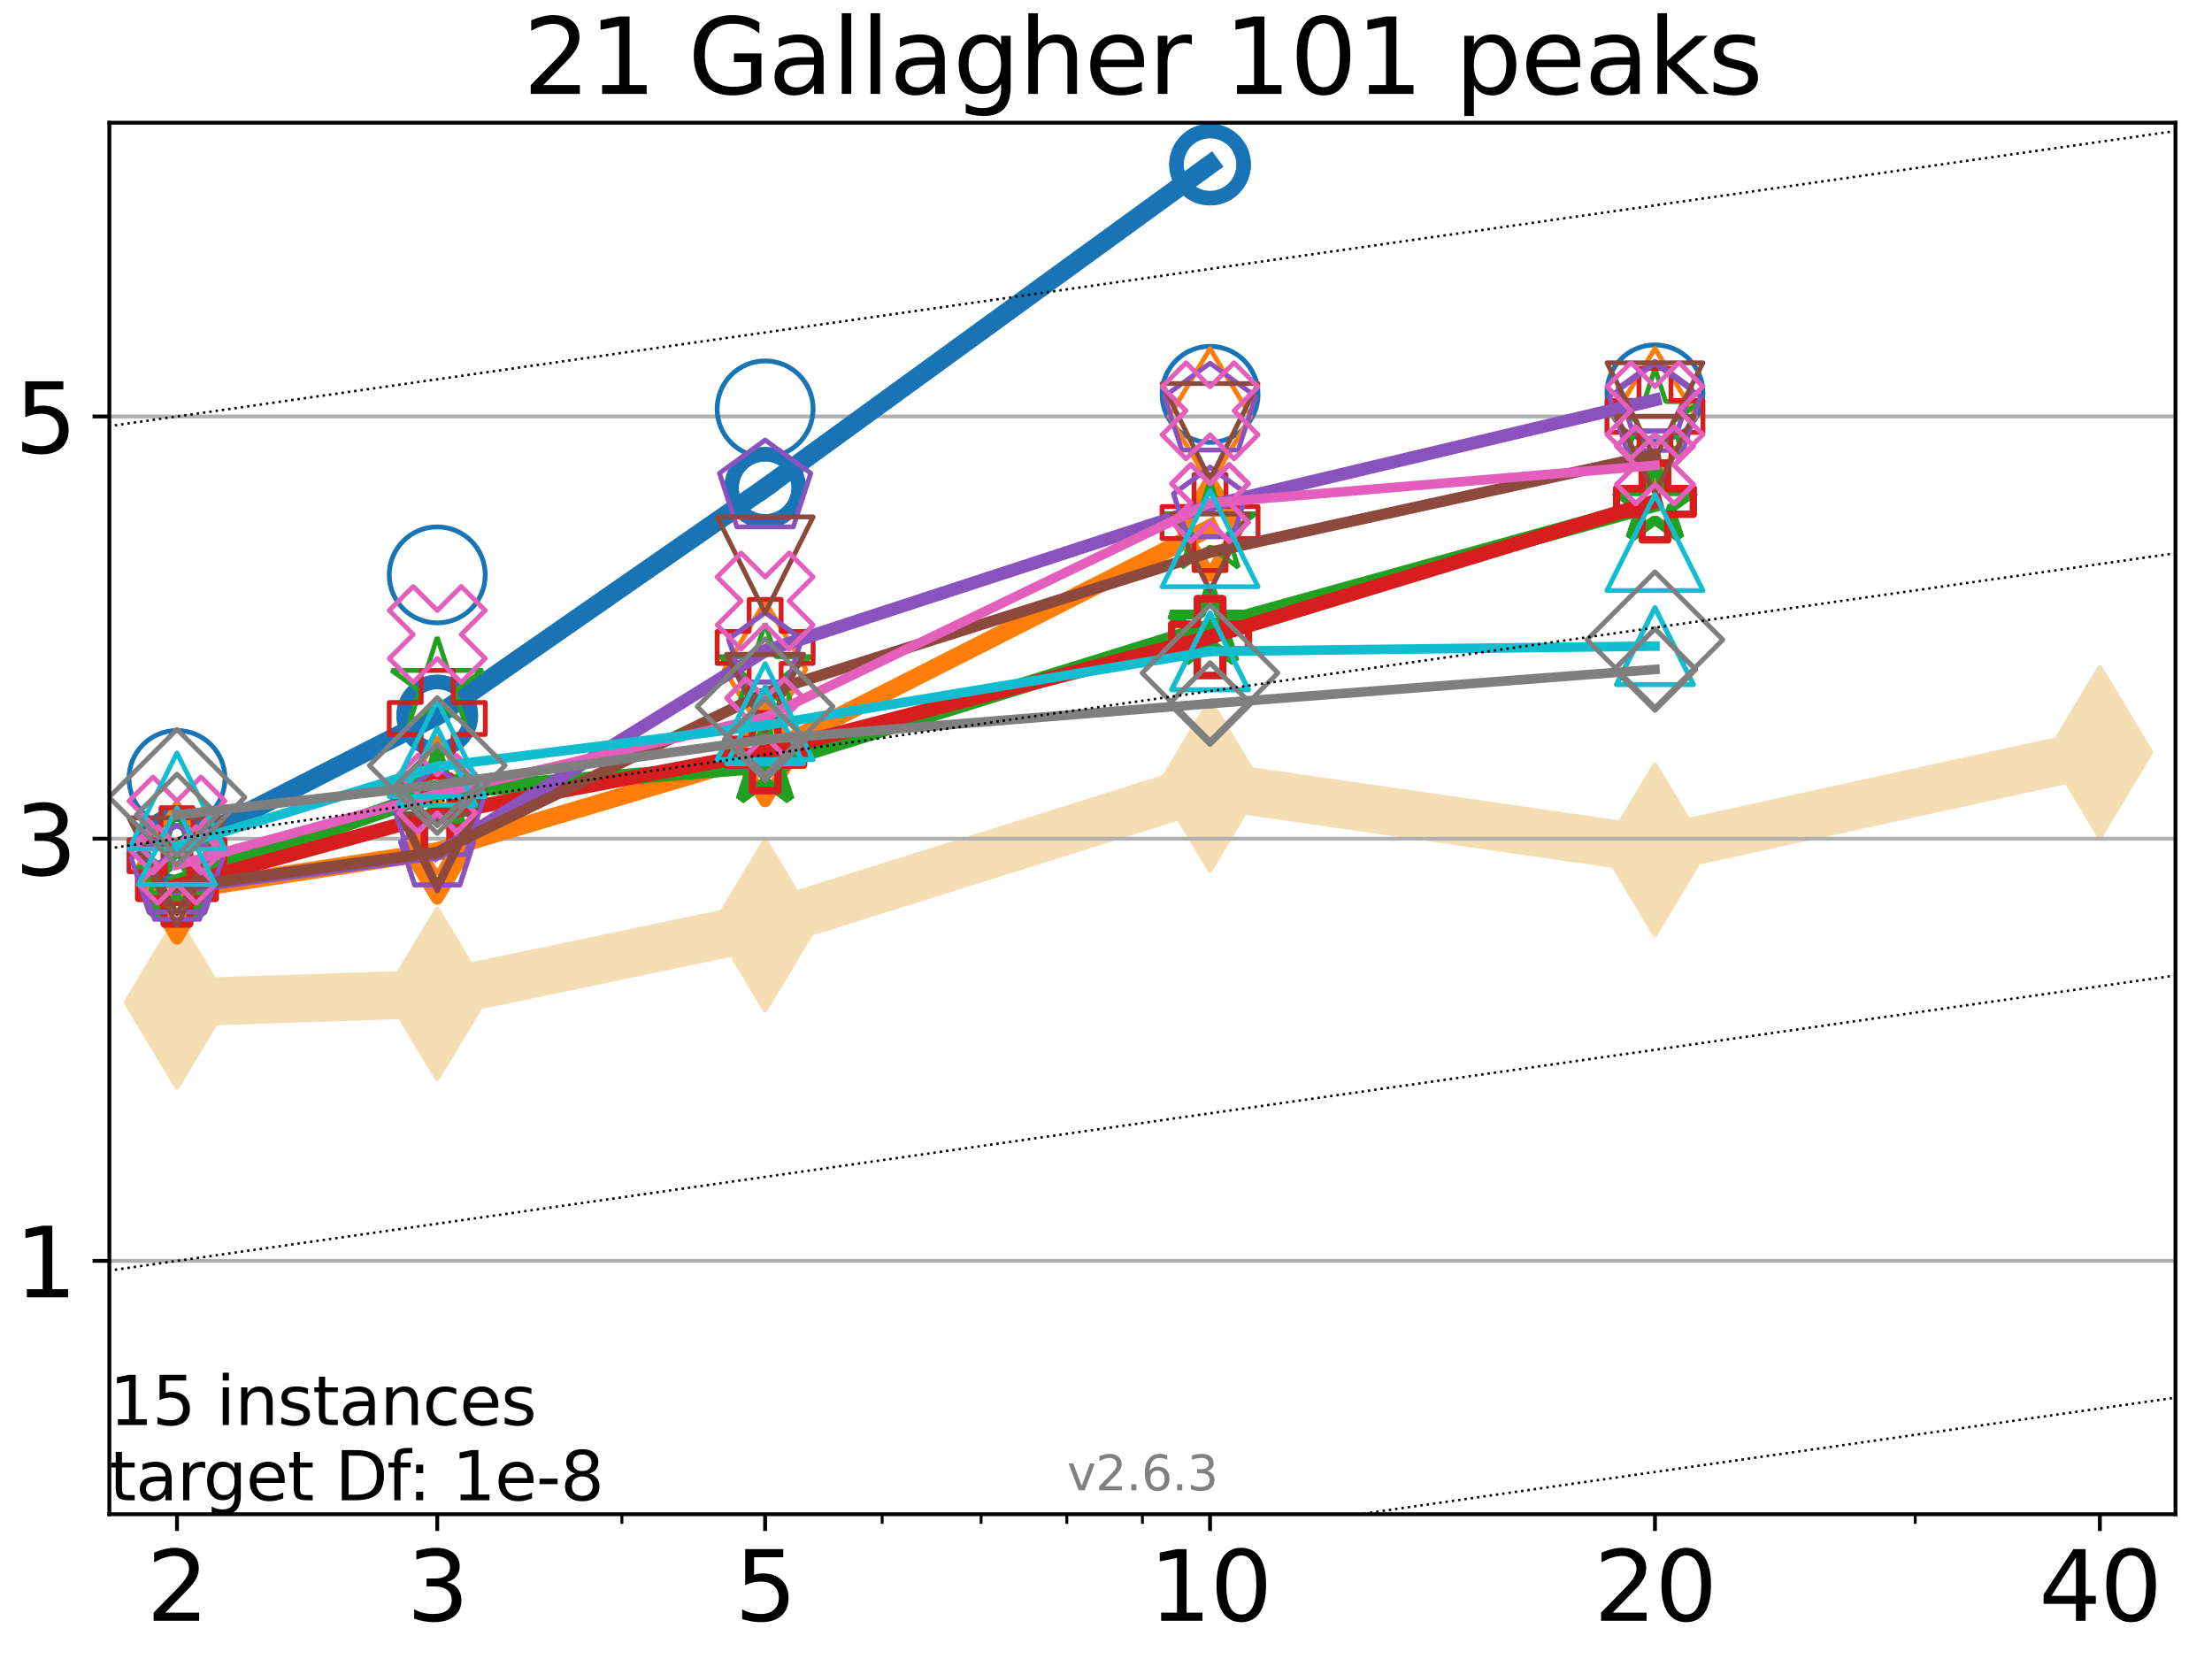 <?xml version="1.0" encoding="utf-8" standalone="no"?>
<!DOCTYPE svg PUBLIC "-//W3C//DTD SVG 1.1//EN"
  "http://www.w3.org/Graphics/SVG/1.1/DTD/svg11.dtd">
<svg xmlns:xlink="http://www.w3.org/1999/xlink" width="460.8pt" height="345.6pt" viewBox="0 0 460.8 345.6" xmlns="http://www.w3.org/2000/svg" version="1.1">
 <defs>
  <style type="text/css">*{stroke-linejoin: round; stroke-linecap: butt}</style>
 </defs>
 <g id="figure_1">
  <g id="patch_1">
   <path d="M 0 345.6 
L 460.8 345.6 
L 460.8 0 
L 0 0 
z
" style="fill: #ffffff"/>
  </g>
  <g id="axes_1">
   <g id="patch_2">
    <path d="M 22.78 315.44 
L 453.192 315.44 
L 453.192 25.56 
L 22.78 25.56 
z
" style="fill: #ffffff"/>
   </g>
   <g id="line2d_1">
    <path d="M 36.868 208.839 
L 91.085 207.044 
L 159.39 192.736 
L 252.074 163.632 
L 344.758 177.013 
L 437.443 156.693 
" clip-path="url(#paae548cf39)" style="fill: none; stroke: #f5deb3; stroke-width: 10; stroke-linecap: square"/>
    <defs>
     <path id="m2ad17019db" d="M -0 17.678 
L 10.607 0 
L 0 -17.678 
L -10.607 -0 
z
" style="stroke: #f5deb3; stroke-linejoin: miter"/>
    </defs>
    <g clip-path="url(#paae548cf39)">
     <use xlink:href="#m2ad17019db" x="36.868" y="208.839" style="fill: #f5deb3; stroke: #f5deb3; stroke-linejoin: miter"/>
     <use xlink:href="#m2ad17019db" x="91.085" y="207.044" style="fill: #f5deb3; stroke: #f5deb3; stroke-linejoin: miter"/>
     <use xlink:href="#m2ad17019db" x="159.39" y="192.736" style="fill: #f5deb3; stroke: #f5deb3; stroke-linejoin: miter"/>
     <use xlink:href="#m2ad17019db" x="252.074" y="163.632" style="fill: #f5deb3; stroke: #f5deb3; stroke-linejoin: miter"/>
     <use xlink:href="#m2ad17019db" x="344.758" y="177.013" style="fill: #f5deb3; stroke: #f5deb3; stroke-linejoin: miter"/>
     <use xlink:href="#m2ad17019db" x="437.443" y="156.693" style="fill: #f5deb3; stroke: #f5deb3; stroke-linejoin: miter"/>
    </g>
   </g>
   <g id="matplotlib.axis_1">
    <g id="xtick_1">
     <g id="line2d_2">
      <defs>
       <path id="m2d58fb959f" d="M 0 0 
L 0 3.5 
" style="stroke: #000000; stroke-width: 0.8"/>
      </defs>
      <g>
       <use xlink:href="#m2d58fb959f" x="36.868" y="315.44" style="stroke: #000000; stroke-width: 0.8"/>
      </g>
     </g>
     <g id="text_1">
      <!-- 2 -->
      <g transform="translate(30.506 337.637)scale(0.2 -0.2)">
       <defs>
        <path id="DejaVuSans-32" d="M 1228 531 
L 3431 531 
L 3431 0 
L 469 0 
L 469 531 
Q 828 903 1448 1529 
Q 2069 2156 2228 2338 
Q 2531 2678 2651 2914 
Q 2772 3150 2772 3378 
Q 2772 3750 2511 3984 
Q 2250 4219 1831 4219 
Q 1534 4219 1204 4116 
Q 875 4013 500 3803 
L 500 4441 
Q 881 4594 1212 4672 
Q 1544 4750 1819 4750 
Q 2544 4750 2975 4387 
Q 3406 4025 3406 3419 
Q 3406 3131 3298 2873 
Q 3191 2616 2906 2266 
Q 2828 2175 2409 1742 
Q 1991 1309 1228 531 
z
" transform="scale(0.016)"/>
       </defs>
       <use xlink:href="#DejaVuSans-32"/>
      </g>
     </g>
    </g>
    <g id="xtick_2">
     <g id="line2d_3">
      <g>
       <use xlink:href="#m2d58fb959f" x="91.085" y="315.44" style="stroke: #000000; stroke-width: 0.8"/>
      </g>
     </g>
     <g id="text_2">
      <!-- 3 -->
      <g transform="translate(84.723 337.637)scale(0.2 -0.2)">
       <defs>
        <path id="DejaVuSans-33" d="M 2597 2516 
Q 3050 2419 3304 2112 
Q 3559 1806 3559 1356 
Q 3559 666 3084 287 
Q 2609 -91 1734 -91 
Q 1441 -91 1130 -33 
Q 819 25 488 141 
L 488 750 
Q 750 597 1062 519 
Q 1375 441 1716 441 
Q 2309 441 2620 675 
Q 2931 909 2931 1356 
Q 2931 1769 2642 2001 
Q 2353 2234 1838 2234 
L 1294 2234 
L 1294 2753 
L 1863 2753 
Q 2328 2753 2575 2939 
Q 2822 3125 2822 3475 
Q 2822 3834 2567 4026 
Q 2313 4219 1838 4219 
Q 1578 4219 1281 4162 
Q 984 4106 628 3988 
L 628 4550 
Q 988 4650 1302 4700 
Q 1616 4750 1894 4750 
Q 2613 4750 3031 4423 
Q 3450 4097 3450 3541 
Q 3450 3153 3228 2886 
Q 3006 2619 2597 2516 
z
" transform="scale(0.016)"/>
       </defs>
       <use xlink:href="#DejaVuSans-33"/>
      </g>
     </g>
    </g>
    <g id="xtick_3">
     <g id="line2d_4">
      <g>
       <use xlink:href="#m2d58fb959f" x="159.39" y="315.44" style="stroke: #000000; stroke-width: 0.8"/>
      </g>
     </g>
     <g id="text_3">
      <!-- 5 -->
      <g transform="translate(153.028 337.637)scale(0.2 -0.2)">
       <defs>
        <path id="DejaVuSans-35" d="M 691 4666 
L 3169 4666 
L 3169 4134 
L 1269 4134 
L 1269 2991 
Q 1406 3038 1543 3061 
Q 1681 3084 1819 3084 
Q 2600 3084 3056 2656 
Q 3513 2228 3513 1497 
Q 3513 744 3044 326 
Q 2575 -91 1722 -91 
Q 1428 -91 1123 -41 
Q 819 9 494 109 
L 494 744 
Q 775 591 1075 516 
Q 1375 441 1709 441 
Q 2250 441 2565 725 
Q 2881 1009 2881 1497 
Q 2881 1984 2565 2268 
Q 2250 2553 1709 2553 
Q 1456 2553 1204 2497 
Q 953 2441 691 2322 
L 691 4666 
z
" transform="scale(0.016)"/>
       </defs>
       <use xlink:href="#DejaVuSans-35"/>
      </g>
     </g>
    </g>
    <g id="xtick_4">
     <g id="line2d_5">
      <g>
       <use xlink:href="#m2d58fb959f" x="252.074" y="315.44" style="stroke: #000000; stroke-width: 0.8"/>
      </g>
     </g>
     <g id="text_4">
      <!-- 10 -->
      <g transform="translate(239.349 337.637)scale(0.2 -0.2)">
       <defs>
        <path id="DejaVuSans-31" d="M 794 531 
L 1825 531 
L 1825 4091 
L 703 3866 
L 703 4441 
L 1819 4666 
L 2450 4666 
L 2450 531 
L 3481 531 
L 3481 0 
L 794 0 
L 794 531 
z
" transform="scale(0.016)"/>
        <path id="DejaVuSans-30" d="M 2034 4250 
Q 1547 4250 1301 3770 
Q 1056 3291 1056 2328 
Q 1056 1369 1301 889 
Q 1547 409 2034 409 
Q 2525 409 2770 889 
Q 3016 1369 3016 2328 
Q 3016 3291 2770 3770 
Q 2525 4250 2034 4250 
z
M 2034 4750 
Q 2819 4750 3233 4129 
Q 3647 3509 3647 2328 
Q 3647 1150 3233 529 
Q 2819 -91 2034 -91 
Q 1250 -91 836 529 
Q 422 1150 422 2328 
Q 422 3509 836 4129 
Q 1250 4750 2034 4750 
z
" transform="scale(0.016)"/>
       </defs>
       <use xlink:href="#DejaVuSans-31"/>
       <use xlink:href="#DejaVuSans-30" x="63.623"/>
      </g>
     </g>
    </g>
    <g id="xtick_5">
     <g id="line2d_6">
      <g>
       <use xlink:href="#m2d58fb959f" x="344.758" y="315.44" style="stroke: #000000; stroke-width: 0.8"/>
      </g>
     </g>
     <g id="text_5">
      <!-- 20 -->
      <g transform="translate(332.033 337.637)scale(0.2 -0.2)">
       <use xlink:href="#DejaVuSans-32"/>
       <use xlink:href="#DejaVuSans-30" x="63.623"/>
      </g>
     </g>
    </g>
    <g id="xtick_6">
     <g id="line2d_7">
      <g>
       <use xlink:href="#m2d58fb959f" x="437.443" y="315.44" style="stroke: #000000; stroke-width: 0.8"/>
      </g>
     </g>
     <g id="text_6">
      <!-- 40 -->
      <g transform="translate(424.718 337.637)scale(0.2 -0.2)">
       <defs>
        <path id="DejaVuSans-34" d="M 2419 4116 
L 825 1625 
L 2419 1625 
L 2419 4116 
z
M 2253 4666 
L 3047 4666 
L 3047 1625 
L 3713 1625 
L 3713 1100 
L 3047 1100 
L 3047 0 
L 2419 0 
L 2419 1100 
L 313 1100 
L 313 1709 
L 2253 4666 
z
" transform="scale(0.016)"/>
       </defs>
       <use xlink:href="#DejaVuSans-34"/>
       <use xlink:href="#DejaVuSans-30" x="63.623"/>
      </g>
     </g>
    </g>
    <g id="xtick_7">
     <g id="line2d_8">
      <defs>
       <path id="mb2c1acd420" d="M 0 0 
L 0 2 
" style="stroke: #000000; stroke-width: 0.6"/>
      </defs>
      <g>
       <use xlink:href="#mb2c1acd420" x="129.552" y="315.44" style="stroke: #000000; stroke-width: 0.6"/>
      </g>
     </g>
    </g>
    <g id="xtick_8">
     <g id="line2d_9">
      <g>
       <use xlink:href="#mb2c1acd420" x="183.769" y="315.44" style="stroke: #000000; stroke-width: 0.6"/>
      </g>
     </g>
    </g>
    <g id="xtick_9">
     <g id="line2d_10">
      <g>
       <use xlink:href="#mb2c1acd420" x="204.381" y="315.44" style="stroke: #000000; stroke-width: 0.6"/>
      </g>
     </g>
    </g>
    <g id="xtick_10">
     <g id="line2d_11">
      <g>
       <use xlink:href="#mb2c1acd420" x="222.237" y="315.44" style="stroke: #000000; stroke-width: 0.6"/>
      </g>
     </g>
    </g>
    <g id="xtick_11">
     <g id="line2d_12">
      <g>
       <use xlink:href="#mb2c1acd420" x="237.986" y="315.44" style="stroke: #000000; stroke-width: 0.6"/>
      </g>
     </g>
    </g>
    <g id="xtick_12">
     <g id="line2d_13">
      <g>
       <use xlink:href="#mb2c1acd420" x="398.975" y="315.44" style="stroke: #000000; stroke-width: 0.6"/>
      </g>
     </g>
    </g>
   </g>
   <g id="matplotlib.axis_2">
    <g id="ytick_1">
     <g id="line2d_14">
      <path d="M 22.78 262.667 
L 453.192 262.667 
" clip-path="url(#paae548cf39)" style="fill: none; stroke: #b0b0b0; stroke-width: 0.8; stroke-linecap: square"/>
     </g>
     <g id="line2d_15">
      <defs>
       <path id="mf1059f2ec4" d="M 0 0 
L -3.5 0 
" style="stroke: #000000; stroke-width: 0.8"/>
      </defs>
      <g>
       <use xlink:href="#mf1059f2ec4" x="22.78" y="262.667" style="stroke: #000000; stroke-width: 0.8"/>
      </g>
     </g>
     <g id="text_7">
      <!-- 1 -->
      <g transform="translate(3.055 270.266)scale(0.2 -0.2)">
       <use xlink:href="#DejaVuSans-31"/>
      </g>
     </g>
    </g>
    <g id="ytick_2">
     <g id="line2d_16">
      <path d="M 22.78 174.713 
L 453.192 174.713 
" clip-path="url(#paae548cf39)" style="fill: none; stroke: #b0b0b0; stroke-width: 0.8; stroke-linecap: square"/>
     </g>
     <g id="line2d_17">
      <g>
       <use xlink:href="#mf1059f2ec4" x="22.78" y="174.713" style="stroke: #000000; stroke-width: 0.8"/>
      </g>
     </g>
     <g id="text_8">
      <!-- 3 -->
      <g transform="translate(3.055 182.312)scale(0.2 -0.2)">
       <use xlink:href="#DejaVuSans-33"/>
      </g>
     </g>
    </g>
    <g id="ytick_3">
     <g id="line2d_18">
      <path d="M 22.78 86.759 
L 453.192 86.759 
" clip-path="url(#paae548cf39)" style="fill: none; stroke: #b0b0b0; stroke-width: 0.8; stroke-linecap: square"/>
     </g>
     <g id="line2d_19">
      <g>
       <use xlink:href="#mf1059f2ec4" x="22.78" y="86.759" style="stroke: #000000; stroke-width: 0.8"/>
      </g>
     </g>
     <g id="text_9">
      <!-- 5 -->
      <g transform="translate(3.055 94.358)scale(0.2 -0.2)">
       <use xlink:href="#DejaVuSans-35"/>
      </g>
     </g>
    </g>
   </g>
   <g id="line2d_20">
    <path d="M 36.868 176.723 
L 91.085 149.065 
" clip-path="url(#paae548cf39)" style="fill: none; stroke: #1874b4; stroke-width: 4; stroke-linecap: square"/>
    <defs>
     <path id="m6963d497de" d="M 0 7 
C 1.856 7 3.637 6.262 4.95 4.95 
C 6.262 3.637 7 1.856 7 0 
C 7 -1.856 6.262 -3.637 4.95 -4.95 
C 3.637 -6.262 1.856 -7 0 -7 
C -1.856 -7 -3.637 -6.262 -4.95 -4.95 
C -6.262 -3.637 -7 -1.856 -7 0 
C -7 1.856 -6.262 3.637 -4.95 4.95 
C -3.637 6.262 -1.856 7 0 7 
z
" style="stroke: #1874b4; stroke-width: 3"/>
    </defs>
    <g clip-path="url(#paae548cf39)">
     <use xlink:href="#m6963d497de" x="36.868" y="176.723" style="fill-opacity: 0; stroke: #1874b4; stroke-width: 3"/>
     <use xlink:href="#m6963d497de" x="91.085" y="149.065" style="fill-opacity: 0; stroke: #1874b4; stroke-width: 3"/>
    </g>
   </g>
   <g id="line2d_21">
    <path d="M 91.085 149.065 
L 159.39 101.624 
" clip-path="url(#paae548cf39)" style="fill: none; stroke: #1874b4; stroke-width: 4; stroke-linecap: square"/>
    <g clip-path="url(#paae548cf39)">
     <use xlink:href="#m6963d497de" x="91.085" y="149.065" style="fill-opacity: 0; stroke: #1874b4; stroke-width: 3"/>
     <use xlink:href="#m6963d497de" x="159.39" y="101.624" style="fill-opacity: 0; stroke: #1874b4; stroke-width: 3"/>
    </g>
   </g>
   <g id="line2d_22">
    <path d="M 159.39 101.624 
L 252.074 34.288 
" clip-path="url(#paae548cf39)" style="fill: none; stroke: #1874b4; stroke-width: 4; stroke-linecap: square"/>
    <g clip-path="url(#paae548cf39)">
     <use xlink:href="#m6963d497de" x="159.39" y="101.624" style="fill-opacity: 0; stroke: #1874b4; stroke-width: 3"/>
     <use xlink:href="#m6963d497de" x="252.074" y="34.288" style="fill-opacity: 0; stroke: #1874b4; stroke-width: 3"/>
    </g>
   </g>
   <g id="line2d_23">
    <path d="M 252.074 34.288 
" clip-path="url(#paae548cf39)" style="fill: none; stroke: #1874b4; stroke-width: 4; stroke-linecap: square"/>
    <g clip-path="url(#paae548cf39)">
     <use xlink:href="#m6963d497de" x="252.074" y="34.288" style="fill-opacity: 0; stroke: #1874b4; stroke-width: 3"/>
    </g>
   </g>
   <g id="line2d_24"/>
   <g id="line2d_25">
    <defs>
     <path id="mf152dabf57" d="M 0 10 
C 2.652 10 5.196 8.946 7.071 7.071 
C 8.946 5.196 10 2.652 10 0 
C 10 -2.652 8.946 -5.196 7.071 -7.071 
C 5.196 -8.946 2.652 -10 0 -10 
C -2.652 -10 -5.196 -8.946 -7.071 -7.071 
C -8.946 -5.196 -10 -2.652 -10 0 
C -10 2.652 -8.946 5.196 -7.071 7.071 
C -5.196 8.946 -2.652 10 0 10 
z
" style="stroke: #1874b4"/>
    </defs>
    <g clip-path="url(#paae548cf39)">
     <use xlink:href="#mf152dabf57" x="36.868" y="162.18" style="fill-opacity: 0; stroke: #1874b4"/>
     <use xlink:href="#mf152dabf57" x="91.085" y="119.759" style="fill-opacity: 0; stroke: #1874b4"/>
     <use xlink:href="#mf152dabf57" x="159.39" y="85.183" style="fill-opacity: 0; stroke: #1874b4"/>
     <use xlink:href="#mf152dabf57" x="252.074" y="82.149" style="fill-opacity: 0; stroke: #1874b4"/>
     <use xlink:href="#mf152dabf57" x="344.758" y="81.851" style="fill-opacity: 0; stroke: #1874b4"/>
    </g>
   </g>
   <g id="line2d_26">
    <path d="M 36.868 185.645 
L 91.085 177.291 
" clip-path="url(#paae548cf39)" style="fill: none; stroke: #ff7d0b; stroke-width: 3.667; stroke-linecap: square"/>
    <defs>
     <path id="maedcbe71a9" d="M -0 9.899 
L 5.94 0 
L 0 -9.899 
L -5.94 -0 
z
" style="stroke: #ff7d0b; stroke-width: 2.5; stroke-linejoin: miter"/>
    </defs>
    <g clip-path="url(#paae548cf39)">
     <use xlink:href="#maedcbe71a9" x="36.868" y="185.645" style="fill-opacity: 0; stroke: #ff7d0b; stroke-width: 2.5; stroke-linejoin: miter"/>
     <use xlink:href="#maedcbe71a9" x="91.085" y="177.291" style="fill-opacity: 0; stroke: #ff7d0b; stroke-width: 2.5; stroke-linejoin: miter"/>
    </g>
   </g>
   <g id="line2d_27">
    <path d="M 91.085 177.291 
L 159.39 157.006 
" clip-path="url(#paae548cf39)" style="fill: none; stroke: #ff7d0b; stroke-width: 3.667; stroke-linecap: square"/>
    <g clip-path="url(#paae548cf39)">
     <use xlink:href="#maedcbe71a9" x="91.085" y="177.291" style="fill-opacity: 0; stroke: #ff7d0b; stroke-width: 2.5; stroke-linejoin: miter"/>
     <use xlink:href="#maedcbe71a9" x="159.39" y="157.006" style="fill-opacity: 0; stroke: #ff7d0b; stroke-width: 2.5; stroke-linejoin: miter"/>
    </g>
   </g>
   <g id="line2d_28">
    <path d="M 159.39 157.006 
L 252.074 109.983 
" clip-path="url(#paae548cf39)" style="fill: none; stroke: #ff7d0b; stroke-width: 3.667; stroke-linecap: square"/>
    <g clip-path="url(#paae548cf39)">
     <use xlink:href="#maedcbe71a9" x="159.39" y="157.006" style="fill-opacity: 0; stroke: #ff7d0b; stroke-width: 2.5; stroke-linejoin: miter"/>
     <use xlink:href="#maedcbe71a9" x="252.074" y="109.983" style="fill-opacity: 0; stroke: #ff7d0b; stroke-width: 2.5; stroke-linejoin: miter"/>
    </g>
   </g>
   <g id="line2d_29">
    <path d="M 252.074 109.983 
" clip-path="url(#paae548cf39)" style="fill: none; stroke: #ff7d0b; stroke-width: 3.667; stroke-linecap: square"/>
    <g clip-path="url(#paae548cf39)">
     <use xlink:href="#maedcbe71a9" x="252.074" y="109.983" style="fill-opacity: 0; stroke: #ff7d0b; stroke-width: 2.5; stroke-linejoin: miter"/>
    </g>
   </g>
   <g id="line2d_30"/>
   <g id="line2d_31">
    <defs>
     <path id="m2293b97f44" d="M -0 14.142 
L 8.485 0 
L -0 -14.142 
L -8.485 -0 
z
" style="stroke: #ff7d0b; stroke-linejoin: miter"/>
    </defs>
    <g clip-path="url(#paae548cf39)">
     <use xlink:href="#m2293b97f44" x="36.868" y="181.041" style="fill-opacity: 0; stroke: #ff7d0b; stroke-linejoin: miter"/>
     <use xlink:href="#m2293b97f44" x="91.085" y="167.807" style="fill-opacity: 0; stroke: #ff7d0b; stroke-linejoin: miter"/>
     <use xlink:href="#m2293b97f44" x="159.39" y="139.454" style="fill-opacity: 0; stroke: #ff7d0b; stroke-linejoin: miter"/>
     <use xlink:href="#m2293b97f44" x="252.074" y="86.759" style="fill-opacity: 0; stroke: #ff7d0b; stroke-linejoin: miter"/>
     <use xlink:href="#m2293b97f44" x="344.758" y="86.725" style="fill-opacity: 0; stroke: #ff7d0b; stroke-linejoin: miter"/>
    </g>
   </g>
   <g id="line2d_32">
    <path d="M 36.868 183.795 
L 91.085 164.945 
" clip-path="url(#paae548cf39)" style="fill: none; stroke: #22a022; stroke-width: 3.333; stroke-linecap: square"/>
    <defs>
     <path id="ma662608e58" d="M 0 -8.7 
L -1.953 -2.688 
L -8.274 -2.688 
L -3.16 1.027 
L -5.114 7.038 
L -0 3.323 
L 5.114 7.038 
L 3.16 1.027 
L 8.274 -2.688 
L 1.953 -2.688 
z
" style="stroke: #22a022; stroke-width: 2; stroke-linejoin: bevel"/>
    </defs>
    <g clip-path="url(#paae548cf39)">
     <use xlink:href="#ma662608e58" x="36.868" y="183.795" style="fill-opacity: 0; stroke: #22a022; stroke-width: 2; stroke-linejoin: bevel"/>
     <use xlink:href="#ma662608e58" x="91.085" y="164.945" style="fill-opacity: 0; stroke: #22a022; stroke-width: 2; stroke-linejoin: bevel"/>
    </g>
   </g>
   <g id="line2d_33">
    <path d="M 91.085 164.945 
L 159.39 159.468 
" clip-path="url(#paae548cf39)" style="fill: none; stroke: #22a022; stroke-width: 3.333; stroke-linecap: square"/>
    <g clip-path="url(#paae548cf39)">
     <use xlink:href="#ma662608e58" x="91.085" y="164.945" style="fill-opacity: 0; stroke: #22a022; stroke-width: 2; stroke-linejoin: bevel"/>
     <use xlink:href="#ma662608e58" x="159.39" y="159.468" style="fill-opacity: 0; stroke: #22a022; stroke-width: 2; stroke-linejoin: bevel"/>
    </g>
   </g>
   <g id="line2d_34">
    <path d="M 159.39 159.468 
L 252.074 130.684 
" clip-path="url(#paae548cf39)" style="fill: none; stroke: #22a022; stroke-width: 3.333; stroke-linecap: square"/>
    <g clip-path="url(#paae548cf39)">
     <use xlink:href="#ma662608e58" x="159.39" y="159.468" style="fill-opacity: 0; stroke: #22a022; stroke-width: 2; stroke-linejoin: bevel"/>
     <use xlink:href="#ma662608e58" x="252.074" y="130.684" style="fill-opacity: 0; stroke: #22a022; stroke-width: 2; stroke-linejoin: bevel"/>
    </g>
   </g>
   <g id="line2d_35">
    <path d="M 252.074 130.684 
L 344.758 104.988 
" clip-path="url(#paae548cf39)" style="fill: none; stroke: #22a022; stroke-width: 3.333; stroke-linecap: square"/>
    <g clip-path="url(#paae548cf39)">
     <use xlink:href="#ma662608e58" x="252.074" y="130.684" style="fill-opacity: 0; stroke: #22a022; stroke-width: 2; stroke-linejoin: bevel"/>
     <use xlink:href="#ma662608e58" x="344.758" y="104.988" style="fill-opacity: 0; stroke: #22a022; stroke-width: 2; stroke-linejoin: bevel"/>
    </g>
   </g>
   <g id="line2d_36">
    <path d="M 344.758 104.988 
" clip-path="url(#paae548cf39)" style="fill: none; stroke: #22a022; stroke-width: 3.333; stroke-linecap: square"/>
    <g clip-path="url(#paae548cf39)">
     <use xlink:href="#ma662608e58" x="344.758" y="104.988" style="fill-opacity: 0; stroke: #22a022; stroke-width: 2; stroke-linejoin: bevel"/>
    </g>
   </g>
   <g id="line2d_37"/>
   <g id="line2d_38">
    <defs>
     <path id="mee00d601d2" d="M 0 -10 
L -2.245 -3.09 
L -9.511 -3.09 
L -3.633 1.18 
L -5.878 8.09 
L -0 3.82 
L 5.878 8.09 
L 3.633 1.18 
L 9.511 -3.09 
L 2.245 -3.09 
z
" style="stroke: #22a022; stroke-linejoin: bevel"/>
    </defs>
    <g clip-path="url(#paae548cf39)">
     <use xlink:href="#mee00d601d2" x="36.868" y="178.892" style="fill-opacity: 0; stroke: #22a022; stroke-linejoin: bevel"/>
     <use xlink:href="#mee00d601d2" x="91.085" y="142.749" style="fill-opacity: 0; stroke: #22a022; stroke-linejoin: bevel"/>
     <use xlink:href="#mee00d601d2" x="159.39" y="139.893" style="fill-opacity: 0; stroke: #22a022; stroke-linejoin: bevel"/>
     <use xlink:href="#mee00d601d2" x="252.074" y="110.107" style="fill-opacity: 0; stroke: #22a022; stroke-linejoin: bevel"/>
     <use xlink:href="#mee00d601d2" x="344.758" y="86.751" style="fill-opacity: 0; stroke: #22a022; stroke-linejoin: bevel"/>
    </g>
   </g>
   <g id="line2d_39">
    <path d="M 36.868 184.517 
L 91.085 169.654 
" clip-path="url(#paae548cf39)" style="fill: none; stroke: #d61e1f; stroke-width: 3; stroke-linecap: square"/>
    <defs>
     <path id="mcce6447a39" d="M -2.667 8 
L 2.667 8 
L 2.667 2.667 
L 8 2.667 
L 8 -2.667 
L 2.667 -2.667 
L 2.667 -8 
L -2.667 -8 
L -2.667 -2.667 
L -8 -2.667 
L -8 2.667 
L -2.667 2.667 
z
" style="stroke: #d61e1f; stroke-width: 1.5; stroke-linejoin: miter"/>
    </defs>
    <g clip-path="url(#paae548cf39)">
     <use xlink:href="#mcce6447a39" x="36.868" y="184.517" style="fill-opacity: 0; stroke: #d61e1f; stroke-width: 1.5; stroke-linejoin: miter"/>
     <use xlink:href="#mcce6447a39" x="91.085" y="169.654" style="fill-opacity: 0; stroke: #d61e1f; stroke-width: 1.5; stroke-linejoin: miter"/>
    </g>
   </g>
   <g id="line2d_40">
    <path d="M 91.085 169.654 
L 159.39 156.702 
" clip-path="url(#paae548cf39)" style="fill: none; stroke: #d61e1f; stroke-width: 3; stroke-linecap: square"/>
    <g clip-path="url(#paae548cf39)">
     <use xlink:href="#mcce6447a39" x="91.085" y="169.654" style="fill-opacity: 0; stroke: #d61e1f; stroke-width: 1.5; stroke-linejoin: miter"/>
     <use xlink:href="#mcce6447a39" x="159.39" y="156.702" style="fill-opacity: 0; stroke: #d61e1f; stroke-width: 1.5; stroke-linejoin: miter"/>
    </g>
   </g>
   <g id="line2d_41">
    <path d="M 159.39 156.702 
L 252.074 132.717 
" clip-path="url(#paae548cf39)" style="fill: none; stroke: #d61e1f; stroke-width: 3; stroke-linecap: square"/>
    <g clip-path="url(#paae548cf39)">
     <use xlink:href="#mcce6447a39" x="159.39" y="156.702" style="fill-opacity: 0; stroke: #d61e1f; stroke-width: 1.5; stroke-linejoin: miter"/>
     <use xlink:href="#mcce6447a39" x="252.074" y="132.717" style="fill-opacity: 0; stroke: #d61e1f; stroke-width: 1.5; stroke-linejoin: miter"/>
    </g>
   </g>
   <g id="line2d_42">
    <path d="M 252.074 132.717 
L 344.758 104.465 
" clip-path="url(#paae548cf39)" style="fill: none; stroke: #d61e1f; stroke-width: 3; stroke-linecap: square"/>
    <g clip-path="url(#paae548cf39)">
     <use xlink:href="#mcce6447a39" x="252.074" y="132.717" style="fill-opacity: 0; stroke: #d61e1f; stroke-width: 1.5; stroke-linejoin: miter"/>
     <use xlink:href="#mcce6447a39" x="344.758" y="104.465" style="fill-opacity: 0; stroke: #d61e1f; stroke-width: 1.5; stroke-linejoin: miter"/>
    </g>
   </g>
   <g id="line2d_43">
    <path d="M 344.758 104.465 
" clip-path="url(#paae548cf39)" style="fill: none; stroke: #d61e1f; stroke-width: 3; stroke-linecap: square"/>
    <g clip-path="url(#paae548cf39)">
     <use xlink:href="#mcce6447a39" x="344.758" y="104.465" style="fill-opacity: 0; stroke: #d61e1f; stroke-width: 1.5; stroke-linejoin: miter"/>
    </g>
   </g>
   <g id="line2d_44"/>
   <g id="line2d_45">
    <defs>
     <path id="m7a3fa70650" d="M -3.333 10 
L 3.333 10 
L 3.333 3.333 
L 10 3.333 
L 10 -3.333 
L 3.333 -3.333 
L 3.333 -10 
L -3.333 -10 
L -3.333 -3.333 
L -10 -3.333 
L -10 3.333 
L -3.333 3.333 
z
" style="stroke: #d61e1f; stroke-linejoin: miter"/>
    </defs>
    <g clip-path="url(#paae548cf39)">
     <use xlink:href="#m7a3fa70650" x="36.868" y="178.26" style="fill-opacity: 0; stroke: #d61e1f; stroke-linejoin: miter"/>
     <use xlink:href="#m7a3fa70650" x="91.085" y="149.674" style="fill-opacity: 0; stroke: #d61e1f; stroke-linejoin: miter"/>
     <use xlink:href="#m7a3fa70650" x="159.39" y="134.87" style="fill-opacity: 0; stroke: #d61e1f; stroke-linejoin: miter"/>
     <use xlink:href="#m7a3fa70650" x="252.074" y="108.852" style="fill-opacity: 0; stroke: #d61e1f; stroke-linejoin: miter"/>
     <use xlink:href="#m7a3fa70650" x="344.758" y="86.74" style="fill-opacity: 0; stroke: #d61e1f; stroke-linejoin: miter"/>
    </g>
   </g>
   <g id="line2d_46">
    <path d="M 36.868 185.035 
L 91.085 177.878 
" clip-path="url(#paae548cf39)" style="fill: none; stroke: #8a52bd; stroke-width: 2.667; stroke-linecap: square"/>
    <defs>
     <path id="mb8f767ebe8" d="M 0 -8 
L -7.608 -2.472 
L -4.702 6.472 
L 4.702 6.472 
L 7.608 -2.472 
z
" style="stroke: #8a52bd; stroke-linejoin: miter"/>
    </defs>
    <g clip-path="url(#paae548cf39)">
     <use xlink:href="#mb8f767ebe8" x="36.868" y="185.035" style="fill-opacity: 0; stroke: #8a52bd; stroke-linejoin: miter"/>
     <use xlink:href="#mb8f767ebe8" x="91.085" y="177.878" style="fill-opacity: 0; stroke: #8a52bd; stroke-linejoin: miter"/>
    </g>
   </g>
   <g id="line2d_47">
    <path d="M 91.085 177.878 
L 159.39 135.605 
" clip-path="url(#paae548cf39)" style="fill: none; stroke: #8a52bd; stroke-width: 2.667; stroke-linecap: square"/>
    <g clip-path="url(#paae548cf39)">
     <use xlink:href="#mb8f767ebe8" x="91.085" y="177.878" style="fill-opacity: 0; stroke: #8a52bd; stroke-linejoin: miter"/>
     <use xlink:href="#mb8f767ebe8" x="159.39" y="135.605" style="fill-opacity: 0; stroke: #8a52bd; stroke-linejoin: miter"/>
    </g>
   </g>
   <g id="line2d_48">
    <path d="M 159.39 135.605 
L 252.074 105.324 
" clip-path="url(#paae548cf39)" style="fill: none; stroke: #8a52bd; stroke-width: 2.667; stroke-linecap: square"/>
    <g clip-path="url(#paae548cf39)">
     <use xlink:href="#mb8f767ebe8" x="159.39" y="135.605" style="fill-opacity: 0; stroke: #8a52bd; stroke-linejoin: miter"/>
     <use xlink:href="#mb8f767ebe8" x="252.074" y="105.324" style="fill-opacity: 0; stroke: #8a52bd; stroke-linejoin: miter"/>
    </g>
   </g>
   <g id="line2d_49">
    <path d="M 252.074 105.324 
L 344.758 83.311 
" clip-path="url(#paae548cf39)" style="fill: none; stroke: #8a52bd; stroke-width: 2.667; stroke-linecap: square"/>
    <g clip-path="url(#paae548cf39)">
     <use xlink:href="#mb8f767ebe8" x="252.074" y="105.324" style="fill-opacity: 0; stroke: #8a52bd; stroke-linejoin: miter"/>
     <use xlink:href="#mb8f767ebe8" x="344.758" y="83.311" style="fill-opacity: 0; stroke: #8a52bd; stroke-linejoin: miter"/>
    </g>
   </g>
   <g id="line2d_50">
    <path d="M 344.758 83.311 
" clip-path="url(#paae548cf39)" style="fill: none; stroke: #8a52bd; stroke-width: 2.667; stroke-linecap: square"/>
    <g clip-path="url(#paae548cf39)">
     <use xlink:href="#mb8f767ebe8" x="344.758" y="83.311" style="fill-opacity: 0; stroke: #8a52bd; stroke-linejoin: miter"/>
    </g>
   </g>
   <g id="line2d_51"/>
   <g id="line2d_52">
    <defs>
     <path id="md92de82204" d="M 0 -10 
L -9.511 -3.09 
L -5.878 8.09 
L 5.878 8.09 
L 9.511 -3.09 
z
" style="stroke: #8a52bd; stroke-linejoin: miter"/>
    </defs>
    <g clip-path="url(#paae548cf39)">
     <use xlink:href="#md92de82204" x="36.868" y="181.883" style="fill-opacity: 0; stroke: #8a52bd; stroke-linejoin: miter"/>
     <use xlink:href="#md92de82204" x="91.085" y="169.934" style="fill-opacity: 0; stroke: #8a52bd; stroke-linejoin: miter"/>
     <use xlink:href="#md92de82204" x="159.39" y="101.671" style="fill-opacity: 0; stroke: #8a52bd; stroke-linejoin: miter"/>
     <use xlink:href="#md92de82204" x="252.074" y="85.661" style="fill-opacity: 0; stroke: #8a52bd; stroke-linejoin: miter"/>
     <use xlink:href="#md92de82204" x="344.758" y="85.737" style="fill-opacity: 0; stroke: #8a52bd; stroke-linejoin: miter"/>
    </g>
   </g>
   <g id="line2d_53">
    <path d="M 36.868 184.785 
L 91.085 177.558 
" clip-path="url(#paae548cf39)" style="fill: none; stroke: #8c493c; stroke-width: 2.333; stroke-linecap: square"/>
    <defs>
     <path id="mbdcb095c5e" d="M -0 8 
L 8 -8 
L -8 -8 
z
" style="stroke: #8c493c; stroke-linejoin: miter"/>
    </defs>
    <g clip-path="url(#paae548cf39)">
     <use xlink:href="#mbdcb095c5e" x="36.868" y="184.785" style="fill-opacity: 0; stroke: #8c493c; stroke-linejoin: miter"/>
     <use xlink:href="#mbdcb095c5e" x="91.085" y="177.558" style="fill-opacity: 0; stroke: #8c493c; stroke-linejoin: miter"/>
    </g>
   </g>
   <g id="line2d_54">
    <path d="M 91.085 177.558 
L 159.39 144.317 
" clip-path="url(#paae548cf39)" style="fill: none; stroke: #8c493c; stroke-width: 2.333; stroke-linecap: square"/>
    <g clip-path="url(#paae548cf39)">
     <use xlink:href="#mbdcb095c5e" x="91.085" y="177.558" style="fill-opacity: 0; stroke: #8c493c; stroke-linejoin: miter"/>
     <use xlink:href="#mbdcb095c5e" x="159.39" y="144.317" style="fill-opacity: 0; stroke: #8c493c; stroke-linejoin: miter"/>
    </g>
   </g>
   <g id="line2d_55">
    <path d="M 159.39 144.317 
L 252.074 115.031 
" clip-path="url(#paae548cf39)" style="fill: none; stroke: #8c493c; stroke-width: 2.333; stroke-linecap: square"/>
    <g clip-path="url(#paae548cf39)">
     <use xlink:href="#mbdcb095c5e" x="159.39" y="144.317" style="fill-opacity: 0; stroke: #8c493c; stroke-linejoin: miter"/>
     <use xlink:href="#mbdcb095c5e" x="252.074" y="115.031" style="fill-opacity: 0; stroke: #8c493c; stroke-linejoin: miter"/>
    </g>
   </g>
   <g id="line2d_56">
    <path d="M 252.074 115.031 
L 344.758 94.737 
" clip-path="url(#paae548cf39)" style="fill: none; stroke: #8c493c; stroke-width: 2.333; stroke-linecap: square"/>
    <g clip-path="url(#paae548cf39)">
     <use xlink:href="#mbdcb095c5e" x="252.074" y="115.031" style="fill-opacity: 0; stroke: #8c493c; stroke-linejoin: miter"/>
     <use xlink:href="#mbdcb095c5e" x="344.758" y="94.737" style="fill-opacity: 0; stroke: #8c493c; stroke-linejoin: miter"/>
    </g>
   </g>
   <g id="line2d_57">
    <path d="M 344.758 94.737 
" clip-path="url(#paae548cf39)" style="fill: none; stroke: #8c493c; stroke-width: 2.333; stroke-linecap: square"/>
    <g clip-path="url(#paae548cf39)">
     <use xlink:href="#mbdcb095c5e" x="344.758" y="94.737" style="fill-opacity: 0; stroke: #8c493c; stroke-linejoin: miter"/>
    </g>
   </g>
   <g id="line2d_58"/>
   <g id="line2d_59">
    <defs>
     <path id="m947780941c" d="M -0 10 
L 10 -10 
L -10 -10 
z
" style="stroke: #8c493c; stroke-linejoin: miter"/>
    </defs>
    <g clip-path="url(#paae548cf39)">
     <use xlink:href="#m947780941c" x="36.868" y="180.387" style="fill-opacity: 0; stroke: #8c493c; stroke-linejoin: miter"/>
     <use xlink:href="#m947780941c" x="91.085" y="173.891" style="fill-opacity: 0; stroke: #8c493c; stroke-linejoin: miter"/>
     <use xlink:href="#m947780941c" x="159.39" y="117.679" style="fill-opacity: 0; stroke: #8c493c; stroke-linejoin: miter"/>
     <use xlink:href="#m947780941c" x="252.074" y="89.906" style="fill-opacity: 0; stroke: #8c493c; stroke-linejoin: miter"/>
     <use xlink:href="#m947780941c" x="344.758" y="85.574" style="fill-opacity: 0; stroke: #8c493c; stroke-linejoin: miter"/>
    </g>
   </g>
   <g id="line2d_60">
    <path d="M 36.868 180.187 
L 91.085 165.362 
" clip-path="url(#paae548cf39)" style="fill: none; stroke: #e35fbb; stroke-width: 2; stroke-linecap: square"/>
    <defs>
     <path id="me8d58a42c8" d="M -4 8 
L 0 4 
L 4 8 
L 8 4 
L 4 0 
L 8 -4 
L 4 -8 
L 0 -4 
L -4 -8 
L -8 -4 
L -4 0 
L -8 4 
z
" style="stroke: #e35fbb; stroke-linejoin: miter"/>
    </defs>
    <g clip-path="url(#paae548cf39)">
     <use xlink:href="#me8d58a42c8" x="36.868" y="180.187" style="fill-opacity: 0; stroke: #e35fbb; stroke-linejoin: miter"/>
     <use xlink:href="#me8d58a42c8" x="91.085" y="165.362" style="fill-opacity: 0; stroke: #e35fbb; stroke-linejoin: miter"/>
    </g>
   </g>
   <g id="line2d_61">
    <path d="M 91.085 165.362 
L 159.39 149.412 
" clip-path="url(#paae548cf39)" style="fill: none; stroke: #e35fbb; stroke-width: 2; stroke-linecap: square"/>
    <g clip-path="url(#paae548cf39)">
     <use xlink:href="#me8d58a42c8" x="91.085" y="165.362" style="fill-opacity: 0; stroke: #e35fbb; stroke-linejoin: miter"/>
     <use xlink:href="#me8d58a42c8" x="159.39" y="149.412" style="fill-opacity: 0; stroke: #e35fbb; stroke-linejoin: miter"/>
    </g>
   </g>
   <g id="line2d_62">
    <path d="M 159.39 149.412 
L 252.074 104.774 
" clip-path="url(#paae548cf39)" style="fill: none; stroke: #e35fbb; stroke-width: 2; stroke-linecap: square"/>
    <g clip-path="url(#paae548cf39)">
     <use xlink:href="#me8d58a42c8" x="159.39" y="149.412" style="fill-opacity: 0; stroke: #e35fbb; stroke-linejoin: miter"/>
     <use xlink:href="#me8d58a42c8" x="252.074" y="104.774" style="fill-opacity: 0; stroke: #e35fbb; stroke-linejoin: miter"/>
    </g>
   </g>
   <g id="line2d_63">
    <path d="M 252.074 104.774 
L 344.758 96.938 
" clip-path="url(#paae548cf39)" style="fill: none; stroke: #e35fbb; stroke-width: 2; stroke-linecap: square"/>
    <g clip-path="url(#paae548cf39)">
     <use xlink:href="#me8d58a42c8" x="252.074" y="104.774" style="fill-opacity: 0; stroke: #e35fbb; stroke-linejoin: miter"/>
     <use xlink:href="#me8d58a42c8" x="344.758" y="96.938" style="fill-opacity: 0; stroke: #e35fbb; stroke-linejoin: miter"/>
    </g>
   </g>
   <g id="line2d_64">
    <path d="M 344.758 96.938 
" clip-path="url(#paae548cf39)" style="fill: none; stroke: #e35fbb; stroke-width: 2; stroke-linecap: square"/>
    <g clip-path="url(#paae548cf39)">
     <use xlink:href="#me8d58a42c8" x="344.758" y="96.938" style="fill-opacity: 0; stroke: #e35fbb; stroke-linejoin: miter"/>
    </g>
   </g>
   <g id="line2d_65"/>
   <g id="line2d_66">
    <defs>
     <path id="maf1ac5d821" d="M -5 10 
L 0 5 
L 5 10 
L 10 5 
L 5 0 
L 10 -5 
L 5 -10 
L 0 -5 
L -5 -10 
L -10 -5 
L -5 0 
L -10 5 
z
" style="stroke: #e35fbb; stroke-linejoin: miter"/>
    </defs>
    <g clip-path="url(#paae548cf39)">
     <use xlink:href="#maf1ac5d821" x="36.868" y="171.87" style="fill-opacity: 0; stroke: #e35fbb; stroke-linejoin: miter"/>
     <use xlink:href="#maf1ac5d821" x="91.085" y="132.17" style="fill-opacity: 0; stroke: #e35fbb; stroke-linejoin: miter"/>
     <use xlink:href="#maf1ac5d821" x="159.39" y="125.203" style="fill-opacity: 0; stroke: #e35fbb; stroke-linejoin: miter"/>
     <use xlink:href="#maf1ac5d821" x="252.074" y="85.574" style="fill-opacity: 0; stroke: #e35fbb; stroke-linejoin: miter"/>
     <use xlink:href="#maf1ac5d821" x="344.758" y="85.531" style="fill-opacity: 0; stroke: #e35fbb; stroke-linejoin: miter"/>
    </g>
   </g>
   <g id="line2d_67">
    <path d="M 36.868 176.268 
L 91.085 159.695 
" clip-path="url(#paae548cf39)" style="fill: none; stroke: #11bdcf; stroke-width: 2; stroke-linecap: square"/>
    <defs>
     <path id="m9dd001ce85" d="M 0 -8 
L -8 8 
L 8 8 
z
" style="stroke: #11bdcf; stroke-linejoin: miter"/>
    </defs>
    <g clip-path="url(#paae548cf39)">
     <use xlink:href="#m9dd001ce85" x="36.868" y="176.268" style="fill-opacity: 0; stroke: #11bdcf; stroke-linejoin: miter"/>
     <use xlink:href="#m9dd001ce85" x="91.085" y="159.695" style="fill-opacity: 0; stroke: #11bdcf; stroke-linejoin: miter"/>
    </g>
   </g>
   <g id="line2d_68">
    <path d="M 91.085 159.695 
L 159.39 151.109 
" clip-path="url(#paae548cf39)" style="fill: none; stroke: #11bdcf; stroke-width: 2; stroke-linecap: square"/>
    <g clip-path="url(#paae548cf39)">
     <use xlink:href="#m9dd001ce85" x="91.085" y="159.695" style="fill-opacity: 0; stroke: #11bdcf; stroke-linejoin: miter"/>
     <use xlink:href="#m9dd001ce85" x="159.39" y="151.109" style="fill-opacity: 0; stroke: #11bdcf; stroke-linejoin: miter"/>
    </g>
   </g>
   <g id="line2d_69">
    <path d="M 159.39 151.109 
L 252.074 135.693 
" clip-path="url(#paae548cf39)" style="fill: none; stroke: #11bdcf; stroke-width: 2; stroke-linecap: square"/>
    <g clip-path="url(#paae548cf39)">
     <use xlink:href="#m9dd001ce85" x="159.39" y="151.109" style="fill-opacity: 0; stroke: #11bdcf; stroke-linejoin: miter"/>
     <use xlink:href="#m9dd001ce85" x="252.074" y="135.693" style="fill-opacity: 0; stroke: #11bdcf; stroke-linejoin: miter"/>
    </g>
   </g>
   <g id="line2d_70">
    <path d="M 252.074 135.693 
L 344.758 134.594 
" clip-path="url(#paae548cf39)" style="fill: none; stroke: #11bdcf; stroke-width: 2; stroke-linecap: square"/>
    <g clip-path="url(#paae548cf39)">
     <use xlink:href="#m9dd001ce85" x="252.074" y="135.693" style="fill-opacity: 0; stroke: #11bdcf; stroke-linejoin: miter"/>
     <use xlink:href="#m9dd001ce85" x="344.758" y="134.594" style="fill-opacity: 0; stroke: #11bdcf; stroke-linejoin: miter"/>
    </g>
   </g>
   <g id="line2d_71">
    <path d="M 344.758 134.594 
" clip-path="url(#paae548cf39)" style="fill: none; stroke: #11bdcf; stroke-width: 2; stroke-linecap: square"/>
    <g clip-path="url(#paae548cf39)">
     <use xlink:href="#m9dd001ce85" x="344.758" y="134.594" style="fill-opacity: 0; stroke: #11bdcf; stroke-linejoin: miter"/>
    </g>
   </g>
   <g id="line2d_72"/>
   <g id="line2d_73">
    <defs>
     <path id="m019d22b909" d="M 0 -10 
L -10 10 
L 10 10 
z
" style="stroke: #11bdcf; stroke-linejoin: miter"/>
    </defs>
    <g clip-path="url(#paae548cf39)">
     <use xlink:href="#m019d22b909" x="36.868" y="166.855" style="fill-opacity: 0; stroke: #11bdcf; stroke-linejoin: miter"/>
     <use xlink:href="#m019d22b909" x="91.085" y="155.947" style="fill-opacity: 0; stroke: #11bdcf; stroke-linejoin: miter"/>
     <use xlink:href="#m019d22b909" x="159.39" y="148.235" style="fill-opacity: 0; stroke: #11bdcf; stroke-linejoin: miter"/>
     <use xlink:href="#m019d22b909" x="252.074" y="112.226" style="fill-opacity: 0; stroke: #11bdcf; stroke-linejoin: miter"/>
     <use xlink:href="#m019d22b909" x="344.758" y="113.016" style="fill-opacity: 0; stroke: #11bdcf; stroke-linejoin: miter"/>
    </g>
   </g>
   <g id="line2d_74">
    <path d="M 36.868 169.751 
L 91.085 163.49 
" clip-path="url(#paae548cf39)" style="fill: none; stroke: #7f7f7f; stroke-width: 2; stroke-linecap: square"/>
    <defs>
     <path id="m6758704de3" d="M -0 8.485 
L 8.485 0 
L 0 -8.485 
L -8.485 -0 
z
" style="stroke: #7f7f7f; stroke-linejoin: miter"/>
    </defs>
    <g clip-path="url(#paae548cf39)">
     <use xlink:href="#m6758704de3" x="36.868" y="169.751" style="fill-opacity: 0; stroke: #7f7f7f; stroke-linejoin: miter"/>
     <use xlink:href="#m6758704de3" x="91.085" y="163.49" style="fill-opacity: 0; stroke: #7f7f7f; stroke-linejoin: miter"/>
    </g>
   </g>
   <g id="line2d_75">
    <path d="M 91.085 163.49 
L 159.39 154.043 
" clip-path="url(#paae548cf39)" style="fill: none; stroke: #7f7f7f; stroke-width: 2; stroke-linecap: square"/>
    <g clip-path="url(#paae548cf39)">
     <use xlink:href="#m6758704de3" x="91.085" y="163.49" style="fill-opacity: 0; stroke: #7f7f7f; stroke-linejoin: miter"/>
     <use xlink:href="#m6758704de3" x="159.39" y="154.043" style="fill-opacity: 0; stroke: #7f7f7f; stroke-linejoin: miter"/>
    </g>
   </g>
   <g id="line2d_76">
    <path d="M 159.39 154.043 
L 252.074 146.577 
" clip-path="url(#paae548cf39)" style="fill: none; stroke: #7f7f7f; stroke-width: 2; stroke-linecap: square"/>
    <g clip-path="url(#paae548cf39)">
     <use xlink:href="#m6758704de3" x="159.39" y="154.043" style="fill-opacity: 0; stroke: #7f7f7f; stroke-linejoin: miter"/>
     <use xlink:href="#m6758704de3" x="252.074" y="146.577" style="fill-opacity: 0; stroke: #7f7f7f; stroke-linejoin: miter"/>
    </g>
   </g>
   <g id="line2d_77">
    <path d="M 252.074 146.577 
L 344.758 139.458 
" clip-path="url(#paae548cf39)" style="fill: none; stroke: #7f7f7f; stroke-width: 2; stroke-linecap: square"/>
    <g clip-path="url(#paae548cf39)">
     <use xlink:href="#m6758704de3" x="252.074" y="146.577" style="fill-opacity: 0; stroke: #7f7f7f; stroke-linejoin: miter"/>
     <use xlink:href="#m6758704de3" x="344.758" y="139.458" style="fill-opacity: 0; stroke: #7f7f7f; stroke-linejoin: miter"/>
    </g>
   </g>
   <g id="line2d_78">
    <path d="M 344.758 139.458 
" clip-path="url(#paae548cf39)" style="fill: none; stroke: #7f7f7f; stroke-width: 2; stroke-linecap: square"/>
    <g clip-path="url(#paae548cf39)">
     <use xlink:href="#m6758704de3" x="344.758" y="139.458" style="fill-opacity: 0; stroke: #7f7f7f; stroke-linejoin: miter"/>
    </g>
   </g>
   <g id="line2d_79"/>
   <g id="line2d_80">
    <defs>
     <path id="m5874463c9b" d="M -0 14.142 
L 14.142 0 
L 0 -14.142 
L -14.142 -0 
z
" style="stroke: #7f7f7f; stroke-linejoin: miter"/>
    </defs>
    <g clip-path="url(#paae548cf39)">
     <use xlink:href="#m5874463c9b" x="36.868" y="166.086" style="fill-opacity: 0; stroke: #7f7f7f; stroke-linejoin: miter"/>
     <use xlink:href="#m5874463c9b" x="91.085" y="159.47" style="fill-opacity: 0; stroke: #7f7f7f; stroke-linejoin: miter"/>
     <use xlink:href="#m5874463c9b" x="159.39" y="147.201" style="fill-opacity: 0; stroke: #7f7f7f; stroke-linejoin: miter"/>
     <use xlink:href="#m5874463c9b" x="252.074" y="140.188" style="fill-opacity: 0; stroke: #7f7f7f; stroke-linejoin: miter"/>
     <use xlink:href="#m5874463c9b" x="344.758" y="133.271" style="fill-opacity: 0; stroke: #7f7f7f; stroke-linejoin: miter"/>
    </g>
   </g>
   <g id="line2d_81"/>
   <g id="line2d_82">
    <path d="M 65.025 346.6 
L 461.8 289.927 
" clip-path="url(#paae548cf39)" style="fill: none; stroke-dasharray: 0.5,0.825; stroke-dashoffset: 0; stroke: #000000; stroke-width: 0.5"/>
   </g>
   <g id="line2d_83">
    <path d="M -1 268.076 
L 461.8 201.973 
" clip-path="url(#paae548cf39)" style="fill: none; stroke-dasharray: 0.5,0.825; stroke-dashoffset: 0; stroke: #000000; stroke-width: 0.5"/>
   </g>
   <g id="line2d_84">
    <path d="M -1 180.122 
L 461.8 114.019 
" clip-path="url(#paae548cf39)" style="fill: none; stroke-dasharray: 0.5,0.825; stroke-dashoffset: 0; stroke: #000000; stroke-width: 0.5"/>
   </g>
   <g id="line2d_85">
    <path d="M -1 92.168 
L 461.8 26.065 
" clip-path="url(#paae548cf39)" style="fill: none; stroke-dasharray: 0.5,0.825; stroke-dashoffset: 0; stroke: #000000; stroke-width: 0.5"/>
   </g>
   <g id="line2d_86">
    <path d="M -1 4.214 
L 35.502 -1 
" clip-path="url(#paae548cf39)" style="fill: none; stroke-dasharray: 0.5,0.825; stroke-dashoffset: 0; stroke: #000000; stroke-width: 0.5"/>
   </g>
   <g id="patch_3">
    <path d="M 22.78 315.44 
L 22.78 25.56 
" style="fill: none; stroke: #000000; stroke-width: 0.8; stroke-linejoin: miter; stroke-linecap: square"/>
   </g>
   <g id="patch_4">
    <path d="M 453.192 315.44 
L 453.192 25.56 
" style="fill: none; stroke: #000000; stroke-width: 0.8; stroke-linejoin: miter; stroke-linecap: square"/>
   </g>
   <g id="patch_5">
    <path d="M 22.78 315.44 
L 453.192 315.44 
" style="fill: none; stroke: #000000; stroke-width: 0.8; stroke-linejoin: miter; stroke-linecap: square"/>
   </g>
   <g id="patch_6">
    <path d="M 22.78 25.56 
L 453.192 25.56 
" style="fill: none; stroke: #000000; stroke-width: 0.8; stroke-linejoin: miter; stroke-linecap: square"/>
   </g>
   <g id="text_10">
    <!-- 15 instances -->
    <g transform="translate(22.78 296.851)scale(0.14 -0.14)">
     <defs>
      <path id="DejaVuSans-20" transform="scale(0.016)"/>
      <path id="DejaVuSans-69" d="M 603 3500 
L 1178 3500 
L 1178 0 
L 603 0 
L 603 3500 
z
M 603 4863 
L 1178 4863 
L 1178 4134 
L 603 4134 
L 603 4863 
z
" transform="scale(0.016)"/>
      <path id="DejaVuSans-6e" d="M 3513 2113 
L 3513 0 
L 2938 0 
L 2938 2094 
Q 2938 2591 2744 2837 
Q 2550 3084 2163 3084 
Q 1697 3084 1428 2787 
Q 1159 2491 1159 1978 
L 1159 0 
L 581 0 
L 581 3500 
L 1159 3500 
L 1159 2956 
Q 1366 3272 1645 3428 
Q 1925 3584 2291 3584 
Q 2894 3584 3203 3211 
Q 3513 2838 3513 2113 
z
" transform="scale(0.016)"/>
      <path id="DejaVuSans-73" d="M 2834 3397 
L 2834 2853 
Q 2591 2978 2328 3040 
Q 2066 3103 1784 3103 
Q 1356 3103 1142 2972 
Q 928 2841 928 2578 
Q 928 2378 1081 2264 
Q 1234 2150 1697 2047 
L 1894 2003 
Q 2506 1872 2764 1633 
Q 3022 1394 3022 966 
Q 3022 478 2636 193 
Q 2250 -91 1575 -91 
Q 1294 -91 989 -36 
Q 684 19 347 128 
L 347 722 
Q 666 556 975 473 
Q 1284 391 1588 391 
Q 1994 391 2212 530 
Q 2431 669 2431 922 
Q 2431 1156 2273 1281 
Q 2116 1406 1581 1522 
L 1381 1569 
Q 847 1681 609 1914 
Q 372 2147 372 2553 
Q 372 3047 722 3315 
Q 1072 3584 1716 3584 
Q 2034 3584 2315 3537 
Q 2597 3491 2834 3397 
z
" transform="scale(0.016)"/>
      <path id="DejaVuSans-74" d="M 1172 4494 
L 1172 3500 
L 2356 3500 
L 2356 3053 
L 1172 3053 
L 1172 1153 
Q 1172 725 1289 603 
Q 1406 481 1766 481 
L 2356 481 
L 2356 0 
L 1766 0 
Q 1100 0 847 248 
Q 594 497 594 1153 
L 594 3053 
L 172 3053 
L 172 3500 
L 594 3500 
L 594 4494 
L 1172 4494 
z
" transform="scale(0.016)"/>
      <path id="DejaVuSans-61" d="M 2194 1759 
Q 1497 1759 1228 1600 
Q 959 1441 959 1056 
Q 959 750 1161 570 
Q 1363 391 1709 391 
Q 2188 391 2477 730 
Q 2766 1069 2766 1631 
L 2766 1759 
L 2194 1759 
z
M 3341 1997 
L 3341 0 
L 2766 0 
L 2766 531 
Q 2569 213 2275 61 
Q 1981 -91 1556 -91 
Q 1019 -91 701 211 
Q 384 513 384 1019 
Q 384 1609 779 1909 
Q 1175 2209 1959 2209 
L 2766 2209 
L 2766 2266 
Q 2766 2663 2505 2880 
Q 2244 3097 1772 3097 
Q 1472 3097 1187 3025 
Q 903 2953 641 2809 
L 641 3341 
Q 956 3463 1253 3523 
Q 1550 3584 1831 3584 
Q 2591 3584 2966 3190 
Q 3341 2797 3341 1997 
z
" transform="scale(0.016)"/>
      <path id="DejaVuSans-63" d="M 3122 3366 
L 3122 2828 
Q 2878 2963 2633 3030 
Q 2388 3097 2138 3097 
Q 1578 3097 1268 2742 
Q 959 2388 959 1747 
Q 959 1106 1268 751 
Q 1578 397 2138 397 
Q 2388 397 2633 464 
Q 2878 531 3122 666 
L 3122 134 
Q 2881 22 2623 -34 
Q 2366 -91 2075 -91 
Q 1284 -91 818 406 
Q 353 903 353 1747 
Q 353 2603 823 3093 
Q 1294 3584 2113 3584 
Q 2378 3584 2631 3529 
Q 2884 3475 3122 3366 
z
" transform="scale(0.016)"/>
      <path id="DejaVuSans-65" d="M 3597 1894 
L 3597 1613 
L 953 1613 
Q 991 1019 1311 708 
Q 1631 397 2203 397 
Q 2534 397 2845 478 
Q 3156 559 3463 722 
L 3463 178 
Q 3153 47 2828 -22 
Q 2503 -91 2169 -91 
Q 1331 -91 842 396 
Q 353 884 353 1716 
Q 353 2575 817 3079 
Q 1281 3584 2069 3584 
Q 2775 3584 3186 3129 
Q 3597 2675 3597 1894 
z
M 3022 2063 
Q 3016 2534 2758 2815 
Q 2500 3097 2075 3097 
Q 1594 3097 1305 2825 
Q 1016 2553 972 2059 
L 3022 2063 
z
" transform="scale(0.016)"/>
     </defs>
     <use xlink:href="#DejaVuSans-31"/>
     <use xlink:href="#DejaVuSans-35" x="63.623"/>
     <use xlink:href="#DejaVuSans-20" x="127.246"/>
     <use xlink:href="#DejaVuSans-69" x="159.033"/>
     <use xlink:href="#DejaVuSans-6e" x="186.816"/>
     <use xlink:href="#DejaVuSans-73" x="250.195"/>
     <use xlink:href="#DejaVuSans-74" x="302.295"/>
     <use xlink:href="#DejaVuSans-61" x="341.504"/>
     <use xlink:href="#DejaVuSans-6e" x="402.783"/>
     <use xlink:href="#DejaVuSans-63" x="466.162"/>
     <use xlink:href="#DejaVuSans-65" x="521.143"/>
     <use xlink:href="#DejaVuSans-73" x="582.666"/>
    </g>
    <!-- target Df: 1e-8 -->
    <g transform="translate(22.78 312.528)scale(0.14 -0.14)">
     <defs>
      <path id="DejaVuSans-72" d="M 2631 2963 
Q 2534 3019 2420 3045 
Q 2306 3072 2169 3072 
Q 1681 3072 1420 2755 
Q 1159 2438 1159 1844 
L 1159 0 
L 581 0 
L 581 3500 
L 1159 3500 
L 1159 2956 
Q 1341 3275 1631 3429 
Q 1922 3584 2338 3584 
Q 2397 3584 2469 3576 
Q 2541 3569 2628 3553 
L 2631 2963 
z
" transform="scale(0.016)"/>
      <path id="DejaVuSans-67" d="M 2906 1791 
Q 2906 2416 2648 2759 
Q 2391 3103 1925 3103 
Q 1463 3103 1205 2759 
Q 947 2416 947 1791 
Q 947 1169 1205 825 
Q 1463 481 1925 481 
Q 2391 481 2648 825 
Q 2906 1169 2906 1791 
z
M 3481 434 
Q 3481 -459 3084 -895 
Q 2688 -1331 1869 -1331 
Q 1566 -1331 1297 -1286 
Q 1028 -1241 775 -1147 
L 775 -588 
Q 1028 -725 1275 -790 
Q 1522 -856 1778 -856 
Q 2344 -856 2625 -561 
Q 2906 -266 2906 331 
L 2906 616 
Q 2728 306 2450 153 
Q 2172 0 1784 0 
Q 1141 0 747 490 
Q 353 981 353 1791 
Q 353 2603 747 3093 
Q 1141 3584 1784 3584 
Q 2172 3584 2450 3431 
Q 2728 3278 2906 2969 
L 2906 3500 
L 3481 3500 
L 3481 434 
z
" transform="scale(0.016)"/>
      <path id="DejaVuSans-44" d="M 1259 4147 
L 1259 519 
L 2022 519 
Q 2988 519 3436 956 
Q 3884 1394 3884 2338 
Q 3884 3275 3436 3711 
Q 2988 4147 2022 4147 
L 1259 4147 
z
M 628 4666 
L 1925 4666 
Q 3281 4666 3915 4102 
Q 4550 3538 4550 2338 
Q 4550 1131 3912 565 
Q 3275 0 1925 0 
L 628 0 
L 628 4666 
z
" transform="scale(0.016)"/>
      <path id="DejaVuSans-66" d="M 2375 4863 
L 2375 4384 
L 1825 4384 
Q 1516 4384 1395 4259 
Q 1275 4134 1275 3809 
L 1275 3500 
L 2222 3500 
L 2222 3053 
L 1275 3053 
L 1275 0 
L 697 0 
L 697 3053 
L 147 3053 
L 147 3500 
L 697 3500 
L 697 3744 
Q 697 4328 969 4595 
Q 1241 4863 1831 4863 
L 2375 4863 
z
" transform="scale(0.016)"/>
      <path id="DejaVuSans-3a" d="M 750 794 
L 1409 794 
L 1409 0 
L 750 0 
L 750 794 
z
M 750 3309 
L 1409 3309 
L 1409 2516 
L 750 2516 
L 750 3309 
z
" transform="scale(0.016)"/>
      <path id="DejaVuSans-2d" d="M 313 2009 
L 1997 2009 
L 1997 1497 
L 313 1497 
L 313 2009 
z
" transform="scale(0.016)"/>
      <path id="DejaVuSans-38" d="M 2034 2216 
Q 1584 2216 1326 1975 
Q 1069 1734 1069 1313 
Q 1069 891 1326 650 
Q 1584 409 2034 409 
Q 2484 409 2743 651 
Q 3003 894 3003 1313 
Q 3003 1734 2745 1975 
Q 2488 2216 2034 2216 
z
M 1403 2484 
Q 997 2584 770 2862 
Q 544 3141 544 3541 
Q 544 4100 942 4425 
Q 1341 4750 2034 4750 
Q 2731 4750 3128 4425 
Q 3525 4100 3525 3541 
Q 3525 3141 3298 2862 
Q 3072 2584 2669 2484 
Q 3125 2378 3379 2068 
Q 3634 1759 3634 1313 
Q 3634 634 3220 271 
Q 2806 -91 2034 -91 
Q 1263 -91 848 271 
Q 434 634 434 1313 
Q 434 1759 690 2068 
Q 947 2378 1403 2484 
z
M 1172 3481 
Q 1172 3119 1398 2916 
Q 1625 2713 2034 2713 
Q 2441 2713 2670 2916 
Q 2900 3119 2900 3481 
Q 2900 3844 2670 4047 
Q 2441 4250 2034 4250 
Q 1625 4250 1398 4047 
Q 1172 3844 1172 3481 
z
" transform="scale(0.016)"/>
     </defs>
     <use xlink:href="#DejaVuSans-74"/>
     <use xlink:href="#DejaVuSans-61" x="39.209"/>
     <use xlink:href="#DejaVuSans-72" x="100.488"/>
     <use xlink:href="#DejaVuSans-67" x="139.852"/>
     <use xlink:href="#DejaVuSans-65" x="203.328"/>
     <use xlink:href="#DejaVuSans-74" x="264.852"/>
     <use xlink:href="#DejaVuSans-20" x="304.061"/>
     <use xlink:href="#DejaVuSans-44" x="335.848"/>
     <use xlink:href="#DejaVuSans-66" x="412.85"/>
     <use xlink:href="#DejaVuSans-3a" x="444.43"/>
     <use xlink:href="#DejaVuSans-20" x="478.121"/>
     <use xlink:href="#DejaVuSans-31" x="509.908"/>
     <use xlink:href="#DejaVuSans-65" x="573.531"/>
     <use xlink:href="#DejaVuSans-2d" x="635.055"/>
     <use xlink:href="#DejaVuSans-38" x="671.139"/>
    </g>
   </g>
   <g id="text_11">
    <!-- v2.6.3 -->
    <g style="fill: #808080" transform="translate(222.305 310.462)scale(0.1 -0.1)">
     <defs>
      <path id="DejaVuSans-76" d="M 191 3500 
L 800 3500 
L 1894 563 
L 2988 3500 
L 3597 3500 
L 2284 0 
L 1503 0 
L 191 3500 
z
" transform="scale(0.016)"/>
      <path id="DejaVuSans-2e" d="M 684 794 
L 1344 794 
L 1344 0 
L 684 0 
L 684 794 
z
" transform="scale(0.016)"/>
      <path id="DejaVuSans-36" d="M 2113 2584 
Q 1688 2584 1439 2293 
Q 1191 2003 1191 1497 
Q 1191 994 1439 701 
Q 1688 409 2113 409 
Q 2538 409 2786 701 
Q 3034 994 3034 1497 
Q 3034 2003 2786 2293 
Q 2538 2584 2113 2584 
z
M 3366 4563 
L 3366 3988 
Q 3128 4100 2886 4159 
Q 2644 4219 2406 4219 
Q 1781 4219 1451 3797 
Q 1122 3375 1075 2522 
Q 1259 2794 1537 2939 
Q 1816 3084 2150 3084 
Q 2853 3084 3261 2657 
Q 3669 2231 3669 1497 
Q 3669 778 3244 343 
Q 2819 -91 2113 -91 
Q 1303 -91 875 529 
Q 447 1150 447 2328 
Q 447 3434 972 4092 
Q 1497 4750 2381 4750 
Q 2619 4750 2861 4703 
Q 3103 4656 3366 4563 
z
" transform="scale(0.016)"/>
     </defs>
     <use xlink:href="#DejaVuSans-76"/>
     <use xlink:href="#DejaVuSans-32" x="59.18"/>
     <use xlink:href="#DejaVuSans-2e" x="122.803"/>
     <use xlink:href="#DejaVuSans-36" x="154.59"/>
     <use xlink:href="#DejaVuSans-2e" x="218.213"/>
     <use xlink:href="#DejaVuSans-33" x="250"/>
    </g>
   </g>
   <g id="text_12">
    <!-- 21 Gallagher 101 peaks -->
    <g transform="translate(108.939 19.56)scale(0.216 -0.216)">
     <defs>
      <path id="DejaVuSans-47" d="M 3809 666 
L 3809 1919 
L 2778 1919 
L 2778 2438 
L 4434 2438 
L 4434 434 
Q 4069 175 3628 42 
Q 3188 -91 2688 -91 
Q 1594 -91 976 548 
Q 359 1188 359 2328 
Q 359 3472 976 4111 
Q 1594 4750 2688 4750 
Q 3144 4750 3555 4637 
Q 3966 4525 4313 4306 
L 4313 3634 
Q 3963 3931 3569 4081 
Q 3175 4231 2741 4231 
Q 1884 4231 1454 3753 
Q 1025 3275 1025 2328 
Q 1025 1384 1454 906 
Q 1884 428 2741 428 
Q 3075 428 3337 486 
Q 3600 544 3809 666 
z
" transform="scale(0.016)"/>
      <path id="DejaVuSans-6c" d="M 603 4863 
L 1178 4863 
L 1178 0 
L 603 0 
L 603 4863 
z
" transform="scale(0.016)"/>
      <path id="DejaVuSans-68" d="M 3513 2113 
L 3513 0 
L 2938 0 
L 2938 2094 
Q 2938 2591 2744 2837 
Q 2550 3084 2163 3084 
Q 1697 3084 1428 2787 
Q 1159 2491 1159 1978 
L 1159 0 
L 581 0 
L 581 4863 
L 1159 4863 
L 1159 2956 
Q 1366 3272 1645 3428 
Q 1925 3584 2291 3584 
Q 2894 3584 3203 3211 
Q 3513 2838 3513 2113 
z
" transform="scale(0.016)"/>
      <path id="DejaVuSans-70" d="M 1159 525 
L 1159 -1331 
L 581 -1331 
L 581 3500 
L 1159 3500 
L 1159 2969 
Q 1341 3281 1617 3432 
Q 1894 3584 2278 3584 
Q 2916 3584 3314 3078 
Q 3713 2572 3713 1747 
Q 3713 922 3314 415 
Q 2916 -91 2278 -91 
Q 1894 -91 1617 61 
Q 1341 213 1159 525 
z
M 3116 1747 
Q 3116 2381 2855 2742 
Q 2594 3103 2138 3103 
Q 1681 3103 1420 2742 
Q 1159 2381 1159 1747 
Q 1159 1113 1420 752 
Q 1681 391 2138 391 
Q 2594 391 2855 752 
Q 3116 1113 3116 1747 
z
" transform="scale(0.016)"/>
      <path id="DejaVuSans-6b" d="M 581 4863 
L 1159 4863 
L 1159 1991 
L 2875 3500 
L 3609 3500 
L 1753 1863 
L 3688 0 
L 2938 0 
L 1159 1709 
L 1159 0 
L 581 0 
L 581 4863 
z
" transform="scale(0.016)"/>
     </defs>
     <use xlink:href="#DejaVuSans-32"/>
     <use xlink:href="#DejaVuSans-31" x="63.623"/>
     <use xlink:href="#DejaVuSans-20" x="127.246"/>
     <use xlink:href="#DejaVuSans-47" x="159.033"/>
     <use xlink:href="#DejaVuSans-61" x="236.523"/>
     <use xlink:href="#DejaVuSans-6c" x="297.803"/>
     <use xlink:href="#DejaVuSans-6c" x="325.586"/>
     <use xlink:href="#DejaVuSans-61" x="353.369"/>
     <use xlink:href="#DejaVuSans-67" x="414.648"/>
     <use xlink:href="#DejaVuSans-68" x="478.125"/>
     <use xlink:href="#DejaVuSans-65" x="541.504"/>
     <use xlink:href="#DejaVuSans-72" x="603.027"/>
     <use xlink:href="#DejaVuSans-20" x="644.141"/>
     <use xlink:href="#DejaVuSans-31" x="675.928"/>
     <use xlink:href="#DejaVuSans-30" x="739.551"/>
     <use xlink:href="#DejaVuSans-31" x="803.174"/>
     <use xlink:href="#DejaVuSans-20" x="866.797"/>
     <use xlink:href="#DejaVuSans-70" x="898.584"/>
     <use xlink:href="#DejaVuSans-65" x="962.061"/>
     <use xlink:href="#DejaVuSans-61" x="1023.584"/>
     <use xlink:href="#DejaVuSans-6b" x="1084.863"/>
     <use xlink:href="#DejaVuSans-73" x="1142.773"/>
    </g>
   </g>
  </g>
 </g>
 <defs>
  <clipPath id="paae548cf39">
   <rect x="22.78" y="25.56" width="430.412" height="289.88"/>
  </clipPath>
 </defs>
</svg>
